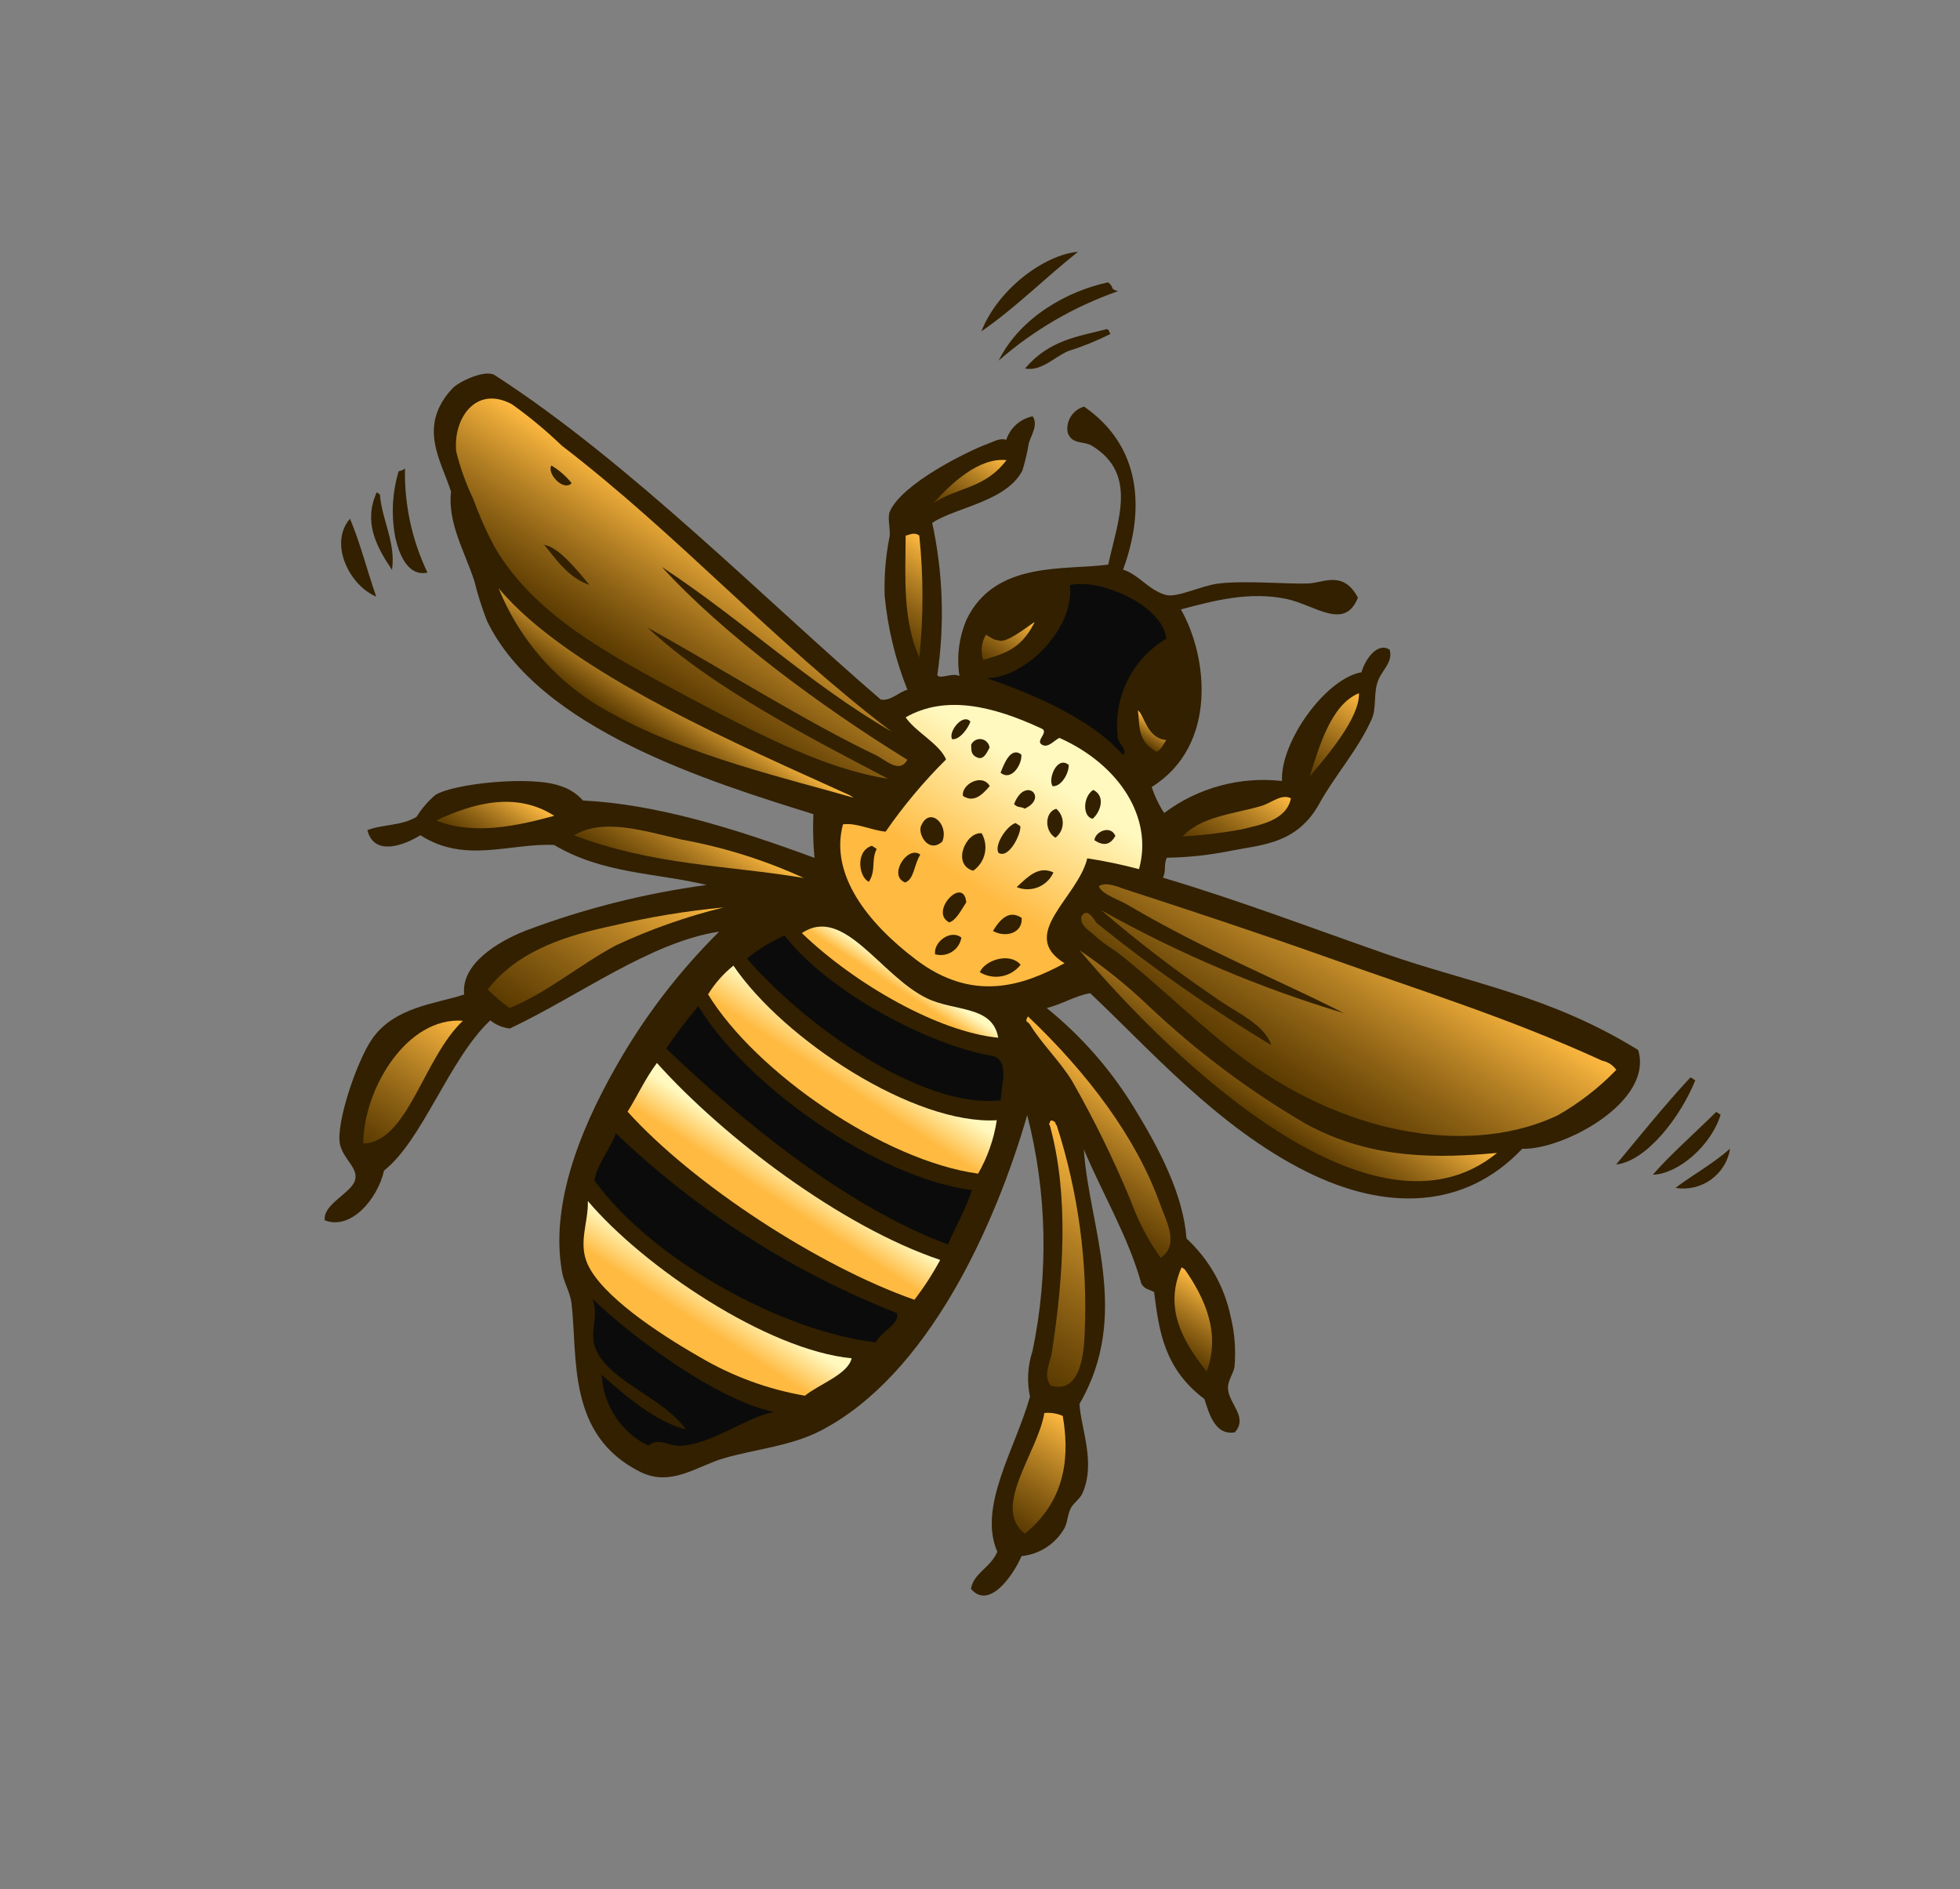 <svg width="138" height="133" viewBox="0 0 138 133" fill="none" xmlns="http://www.w3.org/2000/svg">
<rect x="0" y="0" width="138" height="133" fill="#808080" stroke="none"/>
<g clip-path="url(#clip0_0_1420)">
<path fill-rule="evenodd" clip-rule="evenodd" d="M69.097 23.324C71.425 21.734 73.628 19.527 75.903 17.724C73.513 17.939 70.269 20.354 69.097 23.324Z" fill="#322000"/>
<path fill-rule="evenodd" clip-rule="evenodd" d="M78.717 20.498C78.08 20.324 78.5 20.227 78.013 19.875C75.247 20.467 71.871 22.26 70.312 25.385C72.776 23.234 75.629 21.575 78.717 20.498Z" fill="#322000"/>
<path fill-rule="evenodd" clip-rule="evenodd" d="M75.182 24.726C76.22 24.398 77.23 23.988 78.203 23.501C78.061 23.409 78.144 23.26 77.943 23.166C75.928 23.684 73.882 23.92 72.167 25.943C73.318 26.152 74.217 25.149 75.182 24.726Z" fill="#322000"/>
<path fill-rule="evenodd" clip-rule="evenodd" d="M31.754 34.601C31.506 36.823 32.741 38.873 33.4 40.908C33.635 41.861 33.932 42.798 34.29 43.712C37.957 51.315 49.931 55.028 57.268 57.312C57.225 58.339 57.252 59.367 57.348 60.39C51.759 58.332 46.249 56.612 41.045 56.352C40.624 55.877 40.081 55.526 39.475 55.336C37.387 54.568 31.862 55.172 30.644 55.968C30.13 56.408 29.687 56.925 29.33 57.5C28.241 58.153 26.988 58.009 25.865 58.437C26.345 60.345 28.522 59.467 29.6 58.795C32.74 60.827 35.948 59.33 39.018 59.483C42.457 61.531 46.242 61.444 49.752 62.298C45.402 62.884 41.132 63.961 37.025 65.507C35.057 66.282 32.449 67.846 32.681 70.009C30.695 70.665 27.788 70.868 26.21 73.123C25.119 74.679 23.62 79.129 23.941 80.565C24.186 81.64 25.301 82.255 24.977 83.141C24.654 84.028 22.72 84.789 22.865 85.907C24.725 86.623 26.595 84.379 27.04 82.403C29.784 80.225 31.578 74.62 34.516 71.829C34.913 72.146 35.392 72.345 35.897 72.401C40.745 70.12 45.795 66.312 50.642 65.579C47.775 68.413 45.318 71.634 43.34 75.147C40.649 79.873 38.755 85.044 39.576 89.554C39.705 90.293 40.139 90.967 40.238 91.734C40.69 95.6 39.895 101.042 45.097 103.623C47.269 104.684 49.058 103.209 50.964 102.656C53.155 102.014 55.671 101.808 57.786 100.712C65.35 96.793 70.076 86.272 72.324 78.495C73.717 83.93 73.845 89.612 72.698 95.105C72.355 96.143 72.293 97.254 72.519 98.325C71.468 102.028 68.84 106.068 70.22 109.237C69.717 110.4 68.561 110.713 68.363 111.847C69.603 113.317 71.281 111.02 71.927 109.544C72.535 109.482 73.121 109.28 73.637 108.952C74.153 108.624 74.585 108.181 74.9 107.657C75.183 107.22 75.133 106.616 75.434 106.096C75.635 105.785 76.052 105.472 76.195 105.159C77.184 102.988 76.103 100.573 76.004 98.829C79.669 92.542 76.657 86.339 76.312 80.91C77.638 84.068 79.457 87.091 80.361 90.369C80.614 90.771 80.829 90.732 81.26 90.951C81.598 93.647 81.942 96.336 84.803 98.486C85.09 99.35 85.499 101.092 86.946 100.826C87.924 99.72 86.424 98.761 86.462 97.654C86.469 97.146 86.862 96.65 86.92 96.211C87.024 95.03 86.933 93.84 86.65 92.689C86.213 90.576 85.126 88.651 83.541 87.186C83.303 84.077 81.648 80.91 79.828 77.944C78.198 75.284 76.124 72.923 73.698 70.962C74.743 70.71 75.703 70.092 76.757 69.917C80.864 73.767 85.719 79.352 91.985 82.479C97.587 85.272 103.122 85.15 107.18 80.868C110.022 80.968 116.456 77.581 115.338 73.915C109.104 70.058 103.439 69.202 97.484 67.121C92.239 65.287 87.192 63.366 81.879 61.784C82.127 61.29 81.916 60.88 82.156 60.38C83.709 60.355 85.256 60.184 86.776 59.868C88.973 59.456 91.374 59.354 92.917 56.529C93.913 54.696 95.588 52.826 96.573 50.641C96.921 49.865 96.708 48.906 96.98 48.045C97.251 47.184 98.101 46.662 97.844 45.734C96.963 45.163 96.093 46.47 95.863 47.322C93.32 47.773 90.132 52.237 90.263 54.978C87.312 54.645 84.345 55.451 81.967 57.231C81.596 56.663 81.301 56.047 81.091 55.401C85.772 52.476 85.025 46.178 83.144 42.9C85.416 42.298 87.95 41.604 90.609 42.17C92.587 42.593 94.687 44.428 95.606 42.069C94.568 40.122 93.179 41.034 92.118 41.073C90.626 41.132 87.643 40.845 85.749 41.084C84.553 41.239 82.845 42.111 82.057 41.875C80.845 41.519 80.19 40.452 79.073 40.098C80.647 35.828 80.332 31.383 76.328 28.624C75.949 28.731 75.621 28.972 75.407 29.303C75.193 29.634 75.107 30.031 75.165 30.421C75.455 31.335 76.296 31.01 76.914 31.398C80.092 33.372 78.715 36.602 78.028 39.743C75.002 40.167 70.066 39.438 68.053 43.614C67.519 44.867 67.346 46.244 67.552 47.59C67.047 47.322 66.197 47.844 65.993 47.533C66.521 43.965 66.4 40.331 65.634 36.807C67.3 35.705 70.835 35.325 71.984 33.126C72.178 32.492 72.329 31.846 72.438 31.192C72.621 30.596 73.113 29.891 72.706 29.305C72.278 29.394 71.881 29.594 71.555 29.884C71.229 30.175 70.985 30.547 70.848 30.961C70.377 30.823 70.031 31.064 69.548 31.24C68.107 31.772 63.522 34.034 62.656 35.998C62.464 36.422 62.691 37.212 62.643 37.729C62.36 39.119 62.241 40.538 62.289 41.956C62.504 44.221 63.042 46.443 63.89 48.555C63.254 48.727 62.719 49.37 62.013 49.246C53.951 42.323 44.344 32.542 34.839 26.413C34.15 25.967 32.26 26.899 31.856 27.34C29.376 30.012 31.05 32.394 31.754 34.601Z" fill="#322000"/>
<path fill-rule="evenodd" clip-rule="evenodd" d="M119.361 76.055L119.026 75.838C117.289 77.692 115.238 80.235 113.788 81.977C115.949 81.732 118.331 78.604 119.361 76.055Z" fill="#322000"/>
<path fill-rule="evenodd" clip-rule="evenodd" d="M121.144 78.472L120.834 78.271C119.386 79.716 117.505 81.37 116.372 82.697C118.133 82.645 120.461 80.686 121.144 78.472Z" fill="#322000"/>
<path fill-rule="evenodd" clip-rule="evenodd" d="M121.814 80.859C120.573 81.949 119.242 82.661 117.966 83.621C118.4 83.694 118.844 83.68 119.273 83.58C119.702 83.481 120.107 83.297 120.464 83.04C120.822 82.784 121.126 82.459 121.357 82.085C121.589 81.71 121.744 81.294 121.814 80.859Z" fill="#322000"/>
<path fill-rule="evenodd" clip-rule="evenodd" d="M28.514 32.98C28.386 33.082 28.233 33.147 28.07 33.169C27.609 34.703 27.532 36.326 27.846 37.896C28.081 38.894 28.667 40.62 30.097 40.306C29.004 38.022 28.462 35.513 28.514 32.98Z" fill="#322000"/>
<path fill-rule="evenodd" clip-rule="evenodd" d="M27.598 40.118C27.886 38.22 26.882 36.605 26.75 34.804L26.523 34.657C25.578 36.762 26.491 38.461 27.598 40.118Z" fill="#322000"/>
<path fill-rule="evenodd" clip-rule="evenodd" d="M26.489 41.997C25.846 40.175 25.396 38.312 24.643 36.514C23.108 38.295 24.66 41.254 26.489 41.997Z" fill="#322000"/>
<path fill-rule="evenodd" clip-rule="evenodd" d="M70.864 32.39C69.358 34.404 67.403 34.295 65.721 35.421C66.951 34.037 68.934 32.188 70.864 32.39Z" fill="url(#paint0_linear_0_1420)"/>
<path fill-rule="evenodd" clip-rule="evenodd" d="M95.68 48.8C95.754 50.527 93.391 53.275 92.212 54.655C92.841 52.727 93.675 49.598 95.68 48.8Z" fill="url(#paint1_linear_0_1420)"/>
<path fill-rule="evenodd" clip-rule="evenodd" d="M64.728 46.286C63.54 43.611 63.75 40.638 63.766 37.706C64.07 37.641 64.353 37.443 64.725 37.695C65.023 40.551 65.024 43.43 64.728 46.286Z" fill="url(#paint2_linear_0_1420)"/>
<path fill-rule="evenodd" clip-rule="evenodd" d="M113.801 75.314C112.582 76.575 111.189 77.655 109.664 78.521C103.832 81.274 95.294 80.166 87.702 74.632C84.573 72.344 81.713 69.42 78.646 67.018C78.142 66.692 77.529 66.295 77.037 65.822C76.74 65.546 75.929 65.105 76.168 64.461C76.636 63.847 77.052 64.843 77.246 65.004C81.128 68.137 85.222 70.998 89.499 73.567C89.027 72.07 86.958 71.255 85.498 70.179C82.729 68.299 80.071 66.26 77.538 64.073C82.948 67.111 88.678 69.542 94.622 71.321C89.835 68.889 84.994 66.982 79.495 63.756C78.907 63.375 77.54 62.966 77.371 62.381C77.88 62.055 78.667 62.421 79.149 62.579C83.804 64.091 88.652 65.693 93.496 67.411C100.027 69.745 106.235 71.655 112.802 74.668C113.207 74.745 113.565 74.977 113.801 75.314Z" fill="url(#paint3_linear_0_1420)"/>
<path fill-rule="evenodd" clip-rule="evenodd" d="M80.195 61.183C78.996 60.865 77.781 60.611 76.554 60.422C75.879 63.213 71.647 65.775 74.953 67.808C72.037 69.387 68.509 70.605 64.476 67.542C61.066 64.953 58.407 61.552 59.352 58.03C60.285 57.896 61.375 58.458 62.355 58.544C63.614 56.723 65.039 55.021 66.611 53.461C66.141 52.347 64.471 51.54 63.764 50.498C66.541 48.913 69.849 49.673 73.277 51.26C73.943 51.501 72.894 52.109 73.334 52.405C73.773 52.702 74.176 52.153 74.587 51.942C78.831 53.832 81.204 57.583 80.195 61.183ZM75.248 53.847C74.406 53.159 73.753 54.904 74.122 55.346C74.73 55.382 75.264 54.429 75.248 53.847ZM76.927 57.638C77.457 57.206 77.888 56.044 76.969 55.604C76.224 56.111 76.223 57.492 76.927 57.638ZM67.044 52.038C67.582 52.089 68.176 51.246 68.325 50.795C67.77 50.161 66.727 51.571 67.044 52.038ZM70.448 54.397C71.228 55.033 71.99 53.763 71.909 53.115C71.147 52.526 70.679 53.819 70.448 54.397ZM68.377 52.425C68.409 52.743 68.309 53.083 68.761 53.304C69.213 53.526 69.427 53.104 69.673 52.632C69.657 52.484 69.592 52.345 69.49 52.237C69.387 52.129 69.251 52.058 69.104 52.034C68.957 52.011 68.806 52.036 68.675 52.107C68.543 52.177 68.439 52.289 68.377 52.425ZM77.056 59.151C77.694 59.564 78.164 59.499 78.53 58.842C78.195 58.053 77.111 58.531 77.056 59.151ZM72.147 56.926C73.845 56.143 72.157 54.609 71.399 56.608C71.686 56.901 71.878 56.752 72.147 56.926ZM74.368 56.935C73.561 57.151 73.51 58.499 74.313 58.971C74.468 58.853 74.595 58.701 74.684 58.527C74.773 58.353 74.822 58.161 74.827 57.966C74.832 57.771 74.794 57.577 74.715 57.398C74.635 57.22 74.517 57.062 74.368 56.935ZM67.805 56.033C68.56 56.522 69.144 55.97 69.687 55.334C69.142 54.409 67.68 55.214 67.796 56.028L67.805 56.033ZM70.302 60.032C71.024 60.5 71.91 58.69 71.839 58.156L71.503 57.938C70.892 58.127 70.003 59.446 70.294 60.027L70.302 60.032ZM71.594 62.453C72.074 62.648 72.611 62.648 73.092 62.455C73.572 62.262 73.959 61.89 74.171 61.417C73.124 60.918 72.364 61.724 71.586 62.447L71.594 62.453ZM69.119 58.658C68.008 58.535 66.985 60.851 68.519 61.296C68.931 61.011 69.222 60.583 69.333 60.094C69.444 59.606 69.367 59.093 69.119 58.658ZM64.854 58.125C64.598 58.686 65.352 60.116 66.345 59.245C66.836 58.026 65.46 56.766 64.87 58.1L64.854 58.125ZM69.91 65.532C70.777 66.034 72.015 65.704 71.934 64.615C71.092 64.057 70.475 64.623 69.927 65.507L69.91 65.532ZM63.688 62.135C64.376 61.937 64.336 60.876 64.798 60.162C63.912 59.469 62.516 61.627 63.704 62.11L63.688 62.135ZM66.79 64.942C67.288 64.835 67.647 64.115 68.033 63.519C67.85 61.613 65.424 64.164 66.807 64.917L66.79 64.942ZM61.163 62.097C61.706 61.258 61.317 60.589 61.725 59.757L61.389 59.539C60.177 59.922 60.49 61.793 61.179 62.072L61.163 62.097ZM68.976 68.43C69.436 68.715 69.984 68.82 70.517 68.725C71.049 68.629 71.527 68.341 71.859 67.914C71.112 67.025 69.392 67.567 69.001 68.41L68.976 68.43ZM65.814 67.169C66.014 67.229 66.225 67.246 66.432 67.219C66.639 67.191 66.838 67.12 67.016 67.009C67.194 66.899 67.346 66.752 67.462 66.578C67.578 66.404 67.656 66.207 67.689 66.001C66.916 65.392 65.727 66.327 65.838 67.149L65.814 67.169Z" fill="url(#paint4_linear_0_1420)"/>
<path fill-rule="evenodd" clip-rule="evenodd" d="M62.779 51.505C56.941 48.119 52.282 43.649 46.601 39.912C50.92 44.65 57.826 49.752 63.882 53.481C63.343 54.515 62.292 53.453 61.697 53.175C56.876 50.888 50.618 46.956 45.591 44.178C50.119 48.408 57.093 51.97 62.527 54.82C58.26 54.178 53.593 51.8 48.567 49.131C42.748 46.03 37.587 43.273 34.801 38.468C34.23 37.39 33.735 36.273 33.32 35.126C32.812 34.061 32.411 32.947 32.124 31.803C31.879 29.476 33.494 27.091 36.042 28.455C37.284 29.342 38.459 30.318 39.56 31.375C47.851 37.743 54.534 45.25 62.779 51.505ZM40.247 34.012C39.851 33.516 39.369 33.095 38.824 32.769C38.479 33.32 39.67 34.627 40.247 34.012ZM38.272 38.296C39.061 39.248 39.991 40.684 41.498 41.171C40.754 40.296 39.37 38.495 38.275 38.346L38.272 38.296Z" fill="url(#paint5_linear_0_1420)"/>
<path fill-rule="evenodd" clip-rule="evenodd" d="M105.406 81.161C96.761 88.239 82.622 74.75 76.017 66.9C77.758 68.084 79.399 69.409 80.922 70.862C84.27 74.025 87.968 76.795 91.945 79.118C96.637 81.678 101.37 81.526 105.406 81.161Z" fill="url(#paint6_linear_0_1420)"/>
<path fill-rule="evenodd" clip-rule="evenodd" d="M72.377 71.549C76.552 75.514 79.981 80.045 81.658 84.704C82.073 85.902 83.098 87.614 81.715 88.553C80.829 87.294 80.115 85.922 79.591 84.474C78.399 81.599 77.027 78.801 75.484 76.097C74.627 74.697 73.408 73.562 72.504 72.107C72.371 71.89 72.108 71.982 72.377 71.549Z" fill="url(#paint7_linear_0_1420)"/>
<path fill-rule="evenodd" clip-rule="evenodd" d="M56.588 61.804C51.211 60.908 46.047 60.936 40.413 58.801C42.504 57.558 45.368 58.507 48.006 59.107C50.968 59.645 53.851 60.55 56.588 61.804Z" fill="url(#paint8_linear_0_1420)"/>
<path fill-rule="evenodd" clip-rule="evenodd" d="M70.284 73.052C66.082 72.643 60.2 69.288 56.457 65.686C59.409 63.702 61.978 68.677 65.256 70.274C67.225 71.227 69.887 70.758 70.284 73.052Z" fill="url(#paint9_linear_0_1420)"/>
<path fill-rule="evenodd" clip-rule="evenodd" d="M70.46 77.455C64.957 78.098 56.617 72.174 52.595 67.475C53.401 66.819 54.291 66.273 55.242 65.852C58.373 69.904 65.495 73.586 69.788 74.316C71.139 74.547 70.5 76.326 70.46 77.455Z" fill="#0B0B0B"/>
<path fill-rule="evenodd" clip-rule="evenodd" d="M73.979 97.542C73.412 96.853 73.954 95.906 74.058 95.211C74.872 89.924 75.283 84.21 73.92 79.23C73.811 79.16 73.915 79.036 73.95 78.928C73.984 78.819 74.138 78.895 74.247 78.965C74.356 79.036 74.285 79.145 74.403 79.221C75.924 83.941 76.591 88.894 76.37 93.848C76.325 95.022 76.162 98.181 73.979 97.542Z" fill="url(#paint10_linear_0_1420)"/>
<path fill-rule="evenodd" clip-rule="evenodd" d="M39.026 57.428C36.445 58.139 33.364 58.813 30.71 57.762C33.212 56.583 36.271 55.667 39.026 57.428Z" fill="url(#paint11_linear_0_1420)"/>
<path fill-rule="evenodd" clip-rule="evenodd" d="M68.868 82.619C62.237 81.71 53.222 75.504 49.853 69.999C50.328 69.228 50.933 68.543 51.639 67.975C55.172 73.192 64.384 79.204 70.182 78.859C69.981 80.183 69.535 81.458 68.868 82.619Z" fill="url(#paint12_linear_0_1420)"/>
<path fill-rule="evenodd" clip-rule="evenodd" d="M83.194 89.213L83.413 89.354C84.849 91.404 85.956 93.872 84.96 96.551C83.208 94.344 81.948 92.04 83.194 89.213Z" fill="url(#paint13_linear_0_1420)"/>
<path fill-rule="evenodd" clip-rule="evenodd" d="M49.168 70.819C52.513 76.379 61.704 82.901 68.428 83.776C68.057 85.012 67.27 86.338 66.747 87.607C59.496 84.914 52.166 78.847 46.908 73.811C47.61 72.776 48.364 71.777 49.168 70.819Z" fill="#0B0B0B"/>
<path fill-rule="evenodd" clip-rule="evenodd" d="M46.251 74.827C50.99 80.111 59.254 86.354 66.198 88.693C65.67 89.675 65.063 90.613 64.383 91.497C57.725 89.177 48.841 83.413 44.186 78.256C44.914 77.095 45.382 76.004 46.251 74.827Z" fill="url(#paint14_linear_0_1420)"/>
<path fill-rule="evenodd" clip-rule="evenodd" d="M32.592 71.858C29.801 74.494 28.713 80.425 25.569 80.498C25.618 76.575 28.688 71.558 32.592 71.858Z" fill="url(#paint15_linear_0_1420)"/>
<path fill-rule="evenodd" clip-rule="evenodd" d="M72.161 107.968C69.773 106.136 73.077 102.247 73.53 99.468C73.973 99.424 74.419 99.496 74.826 99.675C75.268 102.248 75.201 105.481 72.161 107.968Z" fill="url(#paint16_linear_0_1420)"/>
<path fill-rule="evenodd" clip-rule="evenodd" d="M63.145 92.435C63.41 93.166 62.033 93.728 61.661 94.488C55.361 93.804 46.005 88.843 41.852 83.094C42.002 82.071 42.965 80.86 43.364 79.784C49.076 85.242 55.794 89.538 63.145 92.435Z" fill="#0B0B0B"/>
<path fill-rule="evenodd" clip-rule="evenodd" d="M59.965 95.617C59.689 96.761 57.665 97.44 56.674 98.252C54.047 97.799 51.524 96.869 49.231 95.507C46.249 93.802 42.364 91.192 41.371 88.989C40.691 87.464 41.437 86.054 41.389 84.545C45.29 89.155 53.99 95.038 59.965 95.617Z" fill="url(#paint17_linear_0_1420)"/>
<path fill-rule="evenodd" clip-rule="evenodd" d="M69.501 47.744C72.086 47.726 75.644 44.383 75.338 41.194C77.289 40.682 81.835 42.53 82.123 44.956C80.933 45.66 79.975 46.698 79.367 47.941C78.76 49.184 78.529 50.578 78.703 51.95C78.809 52.412 79.451 52.911 79.049 53.127C76.692 50.457 72.416 48.762 69.501 47.744Z" fill="#0B0B0B"/>
<path fill-rule="evenodd" clip-rule="evenodd" d="M69.226 46.458C69.126 46.166 69.091 45.854 69.125 45.547C69.16 45.239 69.262 44.943 69.424 44.68C69.718 44.87 70.062 45.093 70.281 45.068C70.868 45.448 73.111 43.457 72.819 43.852C71.847 45.796 70.522 46.058 69.226 46.458Z" fill="url(#paint18_linear_0_1420)"/>
<path fill-rule="evenodd" clip-rule="evenodd" d="M90.893 56.196C90.57 57.798 88.641 58.074 87.414 58.387C86.043 58.638 84.659 58.804 83.268 58.884C84.555 57.466 86.905 57.295 88.789 56.74C89.505 56.536 90.22 55.855 90.893 56.196Z" fill="url(#paint19_linear_0_1420)"/>
<path fill-rule="evenodd" clip-rule="evenodd" d="M80.117 50.006C80.57 50.299 80.723 51.959 82.111 52.095C81.905 52.414 81.697 52.864 81.412 52.917C80.049 52.154 80.258 51.039 80.117 50.006Z" fill="url(#paint20_linear_0_1420)"/>
<path fill-rule="evenodd" clip-rule="evenodd" d="M35.105 41.404C40.044 47.354 52.389 52.593 59.841 55.988L60.101 56.156C55.523 54.837 48.556 53.233 43.221 50.304C39.535 48.408 36.654 45.249 35.105 41.404Z" fill="url(#paint21_linear_0_1420)"/>
<path fill-rule="evenodd" clip-rule="evenodd" d="M50.957 63.877C48.334 64.52 45.78 65.42 43.333 66.565C40.772 67.944 38.507 69.897 35.878 70.959C35.33 70.567 34.815 70.131 34.34 69.654C36.54 66.789 40.229 65.783 43.128 65.169C45.705 64.557 48.321 64.125 50.957 63.877Z" fill="url(#paint22_linear_0_1420)"/>
<path fill-rule="evenodd" clip-rule="evenodd" d="M54.504 99.397C52.752 99.656 50.02 101.723 47.876 101.777C47.064 101.799 46.379 101.165 45.655 101.768C44.71 101.308 43.906 100.603 43.328 99.725C42.749 98.848 42.417 97.831 42.367 96.781C43.911 98.186 46.291 100.179 48.302 100.623C46.663 98.371 43.115 97.337 42.012 95.122C41.365 93.821 42.248 92.714 41.704 91.42C44.523 94.15 50.51 98.574 54.504 99.397Z" fill="#0B0B0B"/>
</g>
<defs>
<linearGradient id="paint0_linear_0_1420" x1="69.744" y1="31.664" x2="66.842" y2="36.147" gradientUnits="userSpaceOnUse">
<stop stop-color="#FFBA41"/>
<stop offset="1" stop-color="#694402" stop-opacity="0.75"/>
</linearGradient>
<linearGradient id="paint1_linear_0_1420" x1="95.681" y1="48.8" x2="91.986" y2="54.509" gradientUnits="userSpaceOnUse">
<stop stop-color="#FFBA41"/>
<stop offset="1" stop-color="#694402" stop-opacity="0.75"/>
</linearGradient>
<linearGradient id="paint2_linear_0_1420" x1="66.35" y1="38.747" x2="62.432" y2="44.799" gradientUnits="userSpaceOnUse">
<stop stop-color="#FFBA41"/>
<stop offset="1" stop-color="#694402" stop-opacity="0.75"/>
</linearGradient>
<linearGradient id="paint3_linear_0_1420" x1="98.079" y1="64.998" x2="90.593" y2="76.561" gradientUnits="userSpaceOnUse">
<stop stop-color="#FFBA41"/>
<stop offset="1" stop-color="#694402" stop-opacity="0.75"/>
</linearGradient>
<linearGradient id="paint4_linear_0_1420" x1="74.611" y1="51.775" x2="64.408" y2="67.537" gradientUnits="userSpaceOnUse">
<stop offset="0.161" stop-color="#FFF9C0"/>
<stop offset="0.656" stop-color="#FFBA41"/>
</linearGradient>
<linearGradient id="paint5_linear_0_1420" x1="50.547" y1="37.845" x2="44.569" y2="47.08" gradientUnits="userSpaceOnUse">
<stop stop-color="#FFBA41"/>
<stop offset="1" stop-color="#694402" stop-opacity="0.75"/>
</linearGradient>
<linearGradient id="paint6_linear_0_1420" x1="91.799" y1="72.352" x2="87.932" y2="78.325" gradientUnits="userSpaceOnUse">
<stop stop-color="#FFBA41"/>
<stop offset="1" stop-color="#694402" stop-opacity="0.75"/>
</linearGradient>
<linearGradient id="paint7_linear_0_1420" x1="79.604" y1="76.227" x2="74.605" y2="83.95" gradientUnits="userSpaceOnUse">
<stop stop-color="#FFBA41"/>
<stop offset="1" stop-color="#694402" stop-opacity="0.75"/>
</linearGradient>
<linearGradient id="paint8_linear_0_1420" x1="50.204" y1="57.671" x2="46.797" y2="62.934" gradientUnits="userSpaceOnUse">
<stop stop-color="#FFBA41"/>
<stop offset="1" stop-color="#694402" stop-opacity="0.75"/>
</linearGradient>
<linearGradient id="paint9_linear_0_1420" x1="64.123" y1="68.207" x2="62.722" y2="70.371" gradientUnits="userSpaceOnUse">
<stop offset="0.161" stop-color="#FFF9C0"/>
<stop offset="0.656" stop-color="#FFBA41"/>
</linearGradient>
<linearGradient id="paint10_linear_0_1420" x1="78.743" y1="81.876" x2="70.19" y2="95.089" gradientUnits="userSpaceOnUse">
<stop stop-color="#FFBA41"/>
<stop offset="1" stop-color="#694402" stop-opacity="0.75"/>
</linearGradient>
<linearGradient id="paint11_linear_0_1420" x1="36.172" y1="55.58" x2="33.564" y2="59.609" gradientUnits="userSpaceOnUse">
<stop stop-color="#FFBA41"/>
<stop offset="1" stop-color="#694402" stop-opacity="0.75"/>
</linearGradient>
<linearGradient id="paint12_linear_0_1420" x1="61.392" y1="73.169" x2="58.209" y2="78.085" gradientUnits="userSpaceOnUse">
<stop offset="0.161" stop-color="#FFF9C0"/>
<stop offset="0.656" stop-color="#FFBA41"/>
</linearGradient>
<linearGradient id="paint13_linear_0_1420" x1="85.49" y1="90.699" x2="82.665" y2="95.064" gradientUnits="userSpaceOnUse">
<stop stop-color="#FFBA41"/>
<stop offset="1" stop-color="#694402" stop-opacity="0.75"/>
</linearGradient>
<linearGradient id="paint14_linear_0_1420" x1="56.461" y1="81.437" x2="53.541" y2="85.946" gradientUnits="userSpaceOnUse">
<stop offset="0.161" stop-color="#FFF9C0"/>
<stop offset="0.656" stop-color="#FFBA41"/>
</linearGradient>
<linearGradient id="paint15_linear_0_1420" x1="31.497" y1="71.149" x2="25.481" y2="80.442" gradientUnits="userSpaceOnUse">
<stop stop-color="#FFBA41"/>
<stop offset="1" stop-color="#694402" stop-opacity="0.75"/>
</linearGradient>
<linearGradient id="paint16_linear_0_1420" x1="75.444" y1="100.075" x2="70.873" y2="107.135" gradientUnits="userSpaceOnUse">
<stop stop-color="#FFBA41"/>
<stop offset="1" stop-color="#694402" stop-opacity="0.75"/>
</linearGradient>
<linearGradient id="paint17_linear_0_1420" x1="50.924" y1="89.765" x2="47.763" y2="94.648" gradientUnits="userSpaceOnUse">
<stop offset="0.161" stop-color="#FFF9C0"/>
<stop offset="0.656" stop-color="#FFBA41"/>
</linearGradient>
<linearGradient id="paint18_linear_0_1420" x1="71.858" y1="43.163" x2="69.578" y2="46.685" gradientUnits="userSpaceOnUse">
<stop stop-color="#FFBA41"/>
<stop offset="1" stop-color="#694402" stop-opacity="0.75"/>
</linearGradient>
<linearGradient id="paint19_linear_0_1420" x1="88.878" y1="54.892" x2="85.4" y2="60.264" gradientUnits="userSpaceOnUse">
<stop stop-color="#FFBA41"/>
<stop offset="1" stop-color="#694402" stop-opacity="0.75"/>
</linearGradient>
<linearGradient id="paint20_linear_0_1420" x1="81.301" y1="50.772" x2="80.352" y2="52.239" gradientUnits="userSpaceOnUse">
<stop stop-color="#FFBA41"/>
<stop offset="1" stop-color="#694402" stop-opacity="0.75"/>
</linearGradient>
<linearGradient id="paint21_linear_0_1420" x1="47.929" y1="48.276" x2="45.567" y2="51.924" gradientUnits="userSpaceOnUse">
<stop stop-color="#FFBA41"/>
<stop offset="1" stop-color="#694402" stop-opacity="0.75"/>
</linearGradient>
<linearGradient id="paint22_linear_0_1420" x1="46.42" y1="60.939" x2="38.736" y2="72.809" gradientUnits="userSpaceOnUse">
<stop stop-color="#FFBA41"/>
<stop offset="1" stop-color="#694402" stop-opacity="0.75"/>
</linearGradient>
<clipPath id="clip0_0_1420">
<rect width="106" height="88.93" fill="white" transform="translate(48.327 -0.128) rotate(32.917)"/>
</clipPath>
</defs>
</svg>
